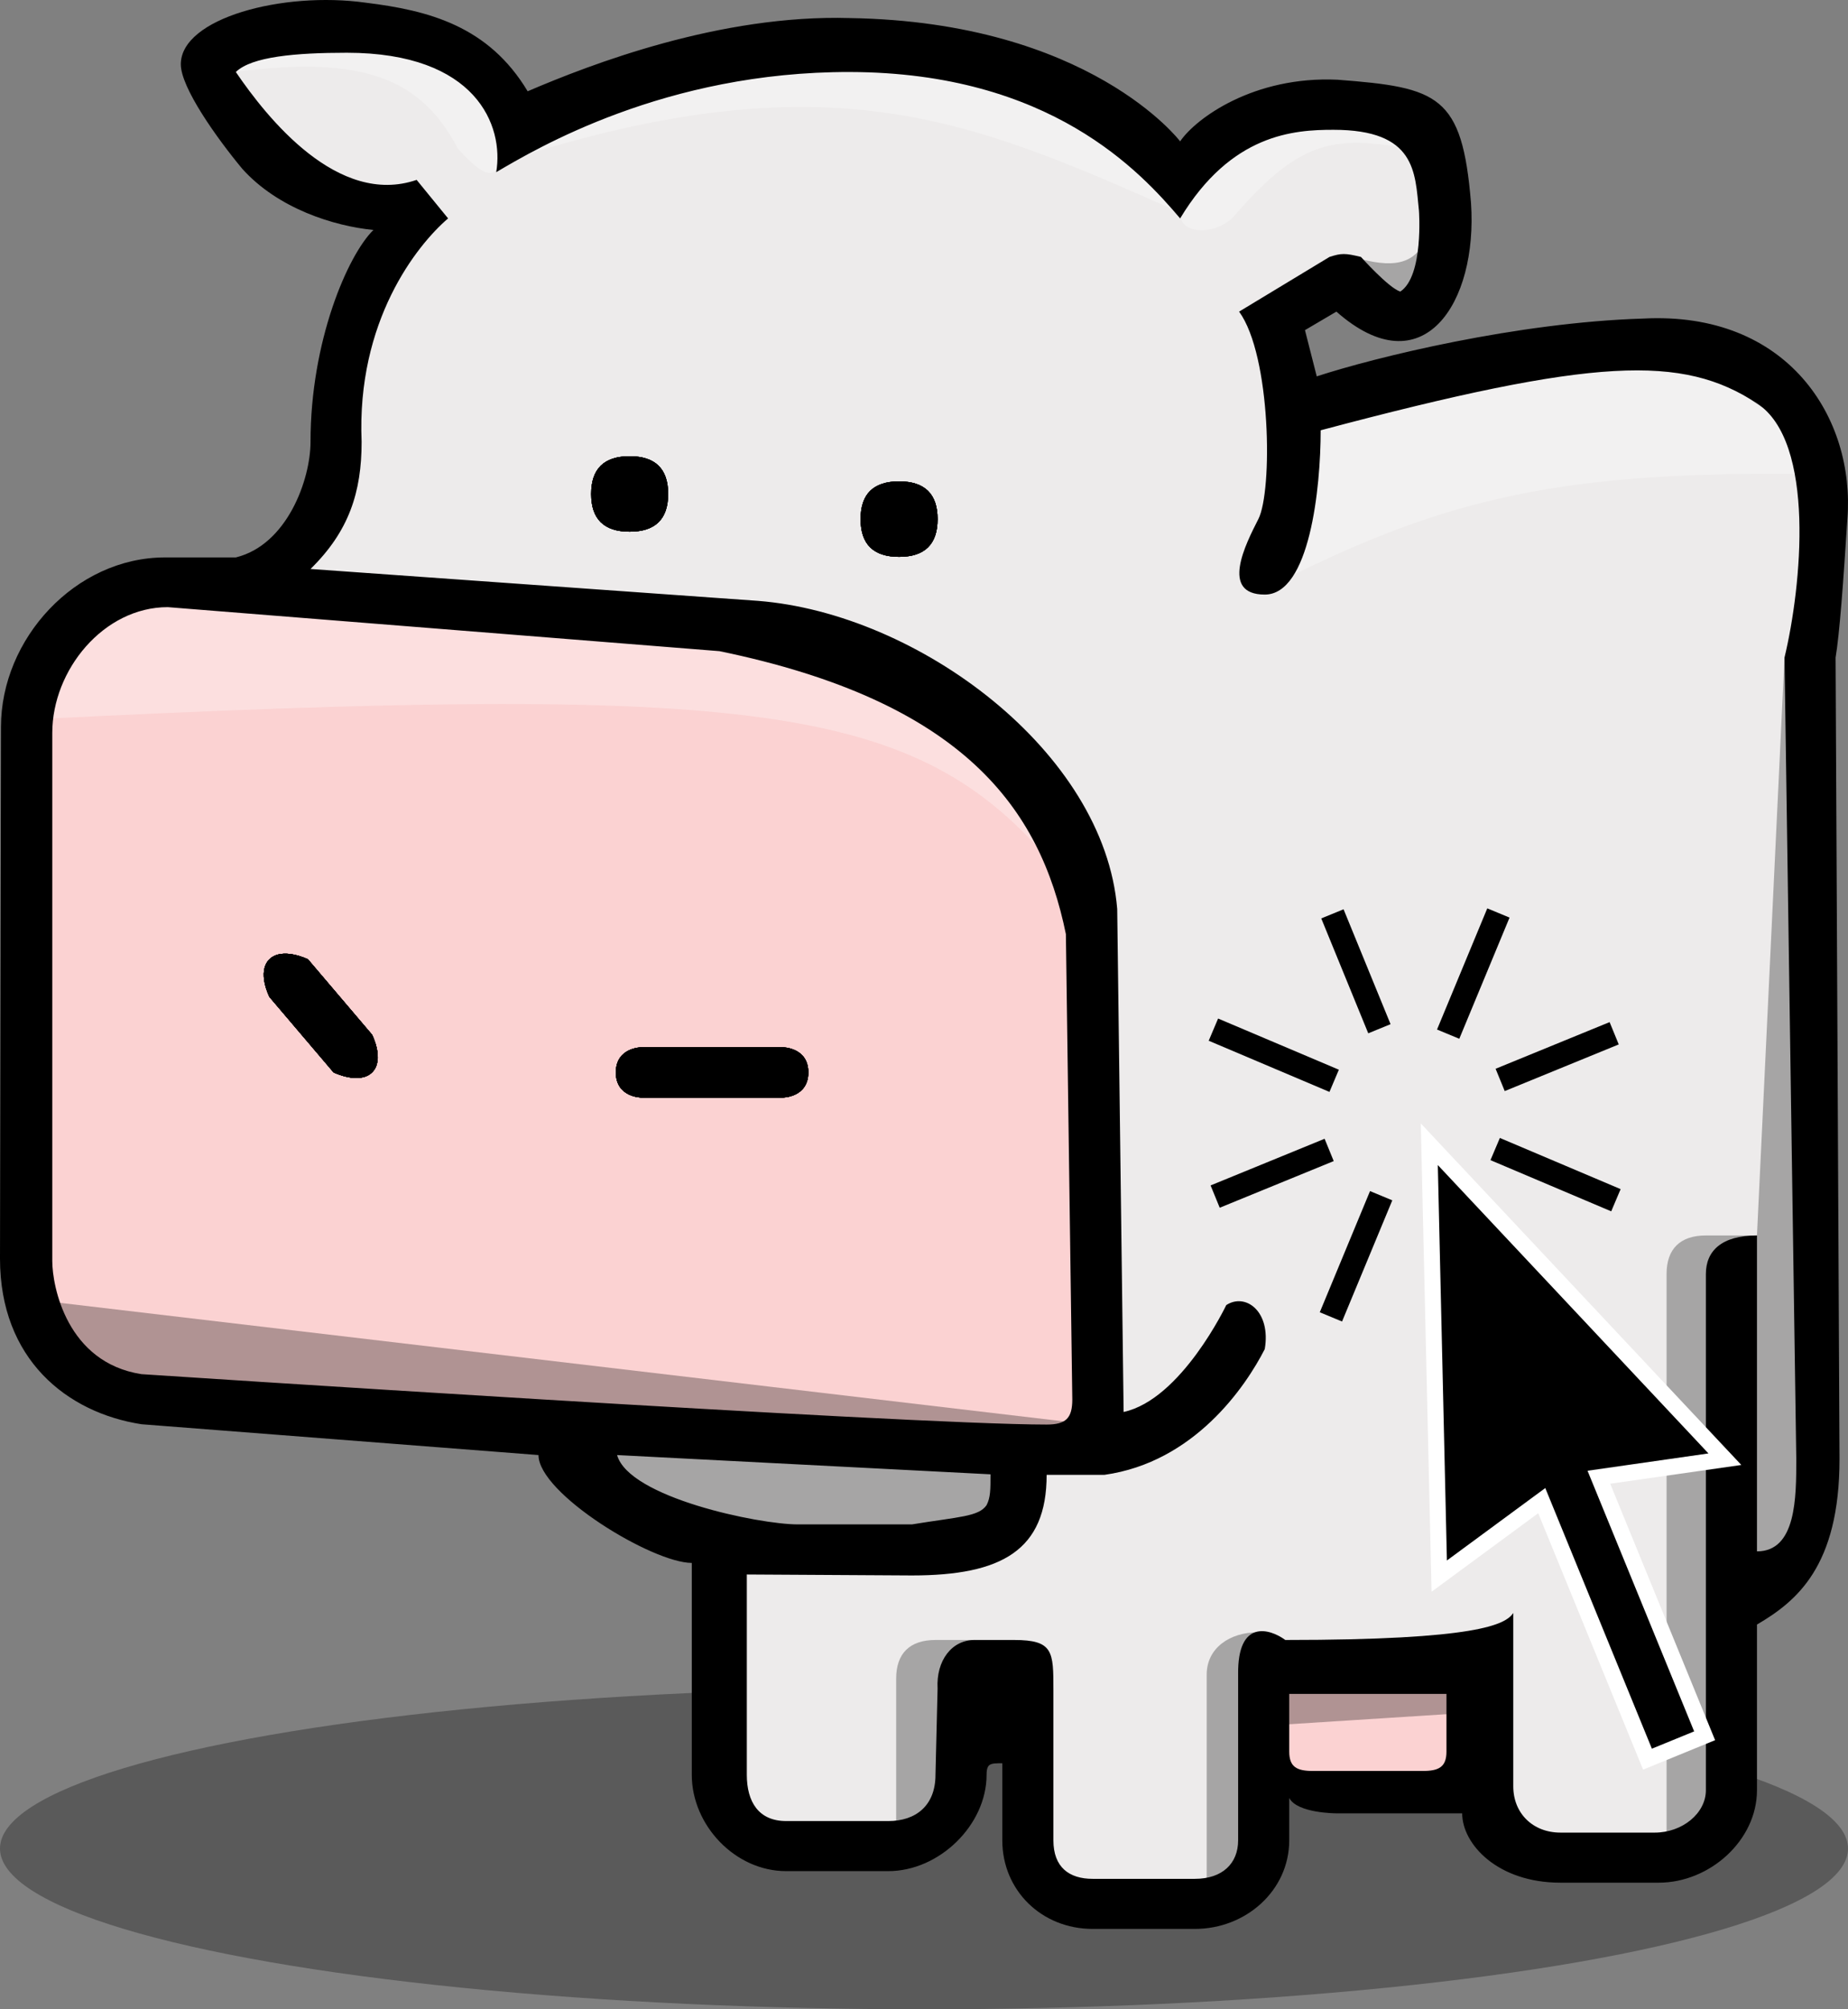 <svg width="230" height="250" viewBox="0 0 230 250" fill="none" xmlns="http://www.w3.org/2000/svg">
<rect x="0" y="0" width="230" height="250" fill="#808080" stroke="none"/>
<ellipse cx="115" cy="230" rx="115" ry="20" fill="black" fill-opacity="0.3"/>
<path d="M158.089 207.756V221.056L183.638 222.621V207.756H158.089Z" fill="#FBD2D2"/>
<path d="M120.563 89.624L91.021 77.889L19.162 72.413L3.194 84.93V161.599L12.775 173.334L135.733 180.375V114.659L120.563 89.624Z" fill="#FBD2D2"/>
<path d="M40.5 63.693L31 73.773L111.5 81.933L133.5 104.013L135.5 179.52L71.5 177.6L77.5 188.16L91 192.813V226.893H117L121 216.333H128L130.5 235.053H156V207.213H185L186.5 230.253L215.5 228.333V199.053L226.5 191.373V55.533L208 43.053L160 50.253V38.253H177L178.5 15.213L160 12.333L147 21.453L135.5 12.333L102 5.133L65 15.213L58.5 7.533L40.5 3.213L25 7.533L34.5 21.453L52 26.253L45.5 33.453L40.5 63.693Z" fill="#EDEBEB"/>
<path d="M111.537 208.843V228.975L119.853 221.785L121.321 204.05H116.429C113.235 204.05 111.537 205.714 111.537 208.843Z" fill="black" fill-opacity="0.3"/>
<path d="M156.543 203.091L159.478 205.488H181.981V213.157L159.478 214.595L158.011 228.975L150.184 236.645V208.364C150.184 205.009 153.119 203.091 156.543 203.091Z" fill="black" fill-opacity="0.3"/>
<path d="M212.312 153.72H218.671L222.096 81.819H225.031V190.149L216.225 198.777L215.736 222.744L207.42 231.372V158.513C207.42 155.384 209.118 153.72 212.312 153.72Z" fill="black" fill-opacity="0.3"/>
<path d="M135.733 177.246L3.194 161.599L14.372 172.552L65.471 177.245L87.827 192.892H121.361L127.748 180.375H135.733V177.246Z" fill="black" fill-opacity="0.3"/>
<path d="M177.251 30.167C175.654 33.296 172.46 33.296 167.67 31.732L175.654 39.555L177.251 30.167Z" fill="black" fill-opacity="0.3"/>
<path d="M63 20C61.5 21 61.5 23.5 57 18.5C52 9 44 6.5 25.5 9.5L45.5 1L65 15L109.5 3L147.5 20L167.5 12L175.5 18.5C166.5 17 162.092 16.952 153.5 27C151 29.5 146.5 29 147 26.5L146.356 26.215C120.709 14.869 103.165 7.108 63 20Z" fill="white" fill-opacity="0.3"/>
<path d="M226.5 59C194.582 58.502 180.176 61.844 159 72.5L160 52.5L210 42C210 42 225.125 49.246 226.5 59Z" fill="white" fill-opacity="0.3"/>
<path d="M131 107.5C114 87.5 94.5 85 4 89.5L12 72.5L115.5 83L131 107.5Z" fill="white" fill-opacity="0.3"/>
<path d="M33.534 119.353C31.937 120.918 33.534 124.047 33.534 124.047L41.518 133.435C41.518 133.435 44.712 135 46.309 133.435C47.906 131.87 46.309 128.741 46.309 128.741L38.325 119.353C38.325 119.353 35.131 117.788 33.534 119.353Z" fill="black"/>
<path d="M76.649 133.435C76.649 130.306 79.843 130.306 79.843 130.306H97.408C97.408 130.306 100.602 130.306 100.602 133.435C100.602 136.564 97.408 136.564 97.408 136.564H79.843C79.843 136.564 76.649 136.564 76.649 133.435Z" fill="black"/>
<path fill-rule="evenodd" clip-rule="evenodd" d="M33.534 124.047C33.534 124.047 31.937 120.918 33.534 119.353C35.131 117.788 38.325 119.353 38.325 119.353L46.309 128.741C46.309 128.741 47.906 131.87 46.309 133.435C44.712 135 41.518 133.435 41.518 133.435L33.534 124.047ZM79.843 130.306C79.843 130.306 76.649 130.306 76.649 133.435C76.649 136.564 79.843 136.564 79.843 136.564H97.408C97.408 136.564 100.602 136.564 100.602 133.435C100.602 130.306 97.408 130.306 97.408 130.306H79.843Z" fill="black"/>
<path d="M78.366 66.154C75.172 66.154 73.575 64.59 73.575 61.46C73.575 58.331 75.172 56.766 78.366 56.766C81.56 56.766 83.156 58.331 83.156 61.46C83.156 64.59 81.56 66.154 78.366 66.154Z" fill="black"/>
<path d="M111.9 59.896C108.706 59.896 107.109 61.46 107.109 64.59C107.109 67.719 108.706 69.284 111.9 69.284C115.094 69.284 116.69 67.719 116.69 64.59C116.69 61.46 115.094 59.896 111.9 59.896Z" fill="black"/>
<path fill-rule="evenodd" clip-rule="evenodd" d="M33.534 124.047C33.534 124.047 31.937 120.918 33.534 119.353C35.131 117.788 38.325 119.353 38.325 119.353L46.309 128.741C46.309 128.741 47.906 131.87 46.309 133.435C44.712 135 41.518 133.435 41.518 133.435L33.534 124.047ZM79.843 130.306C79.843 130.306 76.649 130.306 76.649 133.435C76.649 136.564 79.843 136.564 79.843 136.564H97.408C97.408 136.564 100.602 136.564 100.602 133.435C100.602 130.306 97.408 130.306 97.408 130.306H79.843Z" fill="black"/>
<path fill-rule="evenodd" clip-rule="evenodd" d="M78.366 66.154C75.172 66.154 73.575 64.59 73.575 61.46C73.575 58.331 75.172 56.766 78.366 56.766C81.56 56.766 83.156 58.331 83.156 61.46C83.156 64.59 81.56 66.154 78.366 66.154ZM111.9 59.896C108.706 59.896 107.109 61.46 107.109 64.59C107.109 67.719 108.706 69.284 111.9 69.284C115.094 69.284 116.69 67.719 116.69 64.59C116.69 61.46 115.094 59.896 111.9 59.896ZM33.534 124.047C33.534 124.047 31.937 120.918 33.534 119.353C35.131 117.788 38.325 119.353 38.325 119.353L46.309 128.741C46.309 128.741 47.906 131.87 46.309 133.435C44.712 135 41.518 133.435 41.518 133.435L33.534 124.047ZM79.843 130.306C79.843 130.306 76.649 130.306 76.649 133.435C76.649 136.564 79.843 136.564 79.843 136.564H97.408C97.408 136.564 100.602 136.564 100.602 133.435C100.602 130.306 97.408 130.306 97.408 130.306H79.843Z" fill="black"/>
<path fill-rule="evenodd" clip-rule="evenodd" d="M33.534 119.353C31.937 120.918 33.534 124.047 33.534 124.047L41.518 133.435C41.518 133.435 44.712 135 46.309 133.435C47.906 131.87 46.309 128.741 46.309 128.741L38.325 119.353C38.325 119.353 35.131 117.788 33.534 119.353ZM76.649 133.435C76.649 130.306 79.843 130.306 79.843 130.306H97.408C97.408 130.306 100.602 130.306 100.602 133.435C100.602 136.564 97.408 136.564 97.408 136.564H79.843C79.843 136.564 76.649 136.564 76.649 133.435ZM73.575 61.46C73.575 64.59 75.172 66.154 78.366 66.154C81.56 66.154 83.156 64.59 83.156 61.46C83.156 58.331 81.56 56.766 78.366 56.766C75.172 56.766 73.575 58.331 73.575 61.46ZM107.109 64.59C107.109 61.46 108.706 59.896 111.9 59.896C115.094 59.896 116.69 61.46 116.69 64.59C116.69 67.719 115.094 69.284 111.9 69.284C108.706 69.284 107.109 67.719 107.109 64.59Z" fill="black"/>
<path fill-rule="evenodd" clip-rule="evenodd" d="M0.12 90.447C0.12 79.495 9.368 69.356 20.546 69.356H29.352C35.739 67.792 38.647 59.67 38.647 54.976C38.647 42.443 43.28 31.742 46.474 28.613C41.582 28.134 34.584 25.963 30.13 20.976C26.905 17.086 22.503 10.877 22.503 8.001C22.503 2.249 35.222 -1.106 45.495 0.332C53.322 1.291 60.78 3.208 65.672 11.357C73.499 8.001 89.643 1.77 105.787 2.249C135.628 2.729 146.879 17.588 146.879 17.588C148.836 14.712 156.054 9.44 166.447 9.919C179.046 10.877 181.981 11.836 183.08 25.258C183.938 37.72 177.09 48.266 166.327 38.773L162.414 41.076L163.881 46.828C171.219 44.431 188.83 40.117 204.485 39.638C222.585 38.679 230.901 52.1 229.923 64.563C229.434 72.233 228.944 78.943 228.455 81.819L228.944 181.521C228.944 194.942 223.563 199.256 218.671 202.132V222.744C218.671 228.975 212.801 234.248 206.441 234.248H194.211C186.384 234.248 181.981 229.455 181.981 225.62H166.327C166.327 225.62 161.435 225.62 160.457 223.703V228.975C160.457 235.207 155.076 240 148.716 240H135.997C129.637 240 124.745 235.207 124.745 228.975V219.389C123.278 219.389 122.789 219.389 122.789 220.827C122.789 227.058 116.918 232.81 110.559 232.81H97.84C91.48 232.81 86.099 227.085 86.099 220.827V194.463C81.207 194.463 67.02 185.835 67.02 181.042L17.611 177.207C8.316 175.769 0 169.113 0 156.596L0.12 90.447ZM6.507 156.905V91.189C6.507 83.366 12.895 75.542 20.879 75.542L89.544 81.019C119.884 87.277 129.465 100.577 132.659 116.224L133.457 174.116C133.457 176.463 132.659 177.246 130.264 177.246C112.698 177.246 17.611 170.976 17.611 170.976C8.316 169.538 6.507 160.035 6.507 156.905ZM76.804 181.042L123.278 183.438C123.278 185.356 123.278 186.314 122.789 187.273C121.81 188.711 119.364 188.711 113.494 189.67H99.307C94.415 189.67 78.272 186.314 76.804 181.042ZM160.457 210.761H180.025V217.951C180.025 219.868 179.046 220.347 177.09 220.347H163.392C161.435 220.347 160.457 219.868 160.457 217.951V210.761ZM137.45 183.504C148.628 181.94 155.015 172.552 157.41 167.858C158.209 163.164 155.015 160.817 152.62 162.381C152.62 162.381 147.031 174.116 139.845 175.681L139.046 113.094C137.45 93.536 114.295 76.325 94.335 74.76L38.647 70.794C43.437 66.1 45.006 61.235 45.006 54.976C44.367 39.956 51.855 30.53 55.769 27.175L51.855 22.382C42.071 25.737 33.265 14.712 29.352 8.96C31.309 7.043 36.81 6.563 43.169 6.563C59.313 6.563 62.737 15.671 61.759 21.423C66.651 18.547 82.794 8.903 105.787 8.96C130.736 9.022 141.987 21.423 146.879 27.175C153.239 16.63 161.066 16.15 165.958 16.15C176.231 16.15 176.111 21.423 176.6 26.216C176.6 26.216 177.209 34.365 174.274 36.282C172.807 35.803 169.382 31.968 169.382 31.968C167.425 31.489 166.936 31.489 165.469 31.968L154.217 38.773C158.209 44.249 158.397 61.091 156.612 64.59C155.015 67.719 151.821 73.978 157.41 73.978C162.999 73.978 164.37 60.728 164.37 53.538C198.614 44.431 209.377 44.111 218.671 50.183C226.009 54.976 224.225 72.953 222.096 81.819L223.563 181.521C223.563 186.314 223.563 193.025 218.671 193.025V153.72C214.269 153.72 212.312 155.637 212.312 158.513V222.744C212.312 225.62 209.377 228.017 205.952 228.017H194.211C190.787 228.017 188.341 225.62 188.341 222.265V200.694C187.363 202.132 183.938 204.05 159.968 204.05C158.011 202.612 153.999 201.439 154.097 208.364V228.975C154.097 231.851 152.14 233.769 148.716 233.769H135.997C133.062 233.769 131.105 232.331 131.105 228.975V210.281C131.105 205.488 131.105 204.05 126.213 204.05H121.321C118.47 204.027 116.496 206.603 116.69 210.103L116.429 220.827C116.429 224.661 113.983 226.579 110.559 226.579H97.84C94.415 226.579 92.948 224.182 92.948 220.827V195.901L113.497 196.021C124.675 196.021 130.264 192.892 130.264 183.504H137.45ZM78.366 66.154C75.172 66.154 73.575 64.59 73.575 61.46C73.575 58.331 75.172 56.766 78.366 56.766C81.56 56.766 83.156 58.331 83.156 61.46C83.156 64.59 81.56 66.154 78.366 66.154ZM111.9 59.896C108.706 59.896 107.109 61.46 107.109 64.59C107.109 67.719 108.706 69.284 111.9 69.284C115.094 69.284 116.69 67.719 116.69 64.59C116.69 61.46 115.094 59.896 111.9 59.896Z" fill="black"/>
<path d="M179.125 196.105L177.889 142.369L214.678 181.557L198.994 183.802L212.156 215.97L205.045 218.879L191.884 186.712L179.125 196.105Z" fill="black" stroke="white" stroke-width="2"/>
<path d="M200.898 128.561L186.709 134.367M151.237 148.882L165.426 143.076M171.68 127.999L165.83 113.703M180.237 128.671L186.491 113.594M171.898 148.773L165.644 163.85M151.019 128.109L166.048 134.477M186.087 142.967L201.116 149.335" stroke="black" stroke-width="3"/>
</svg>
